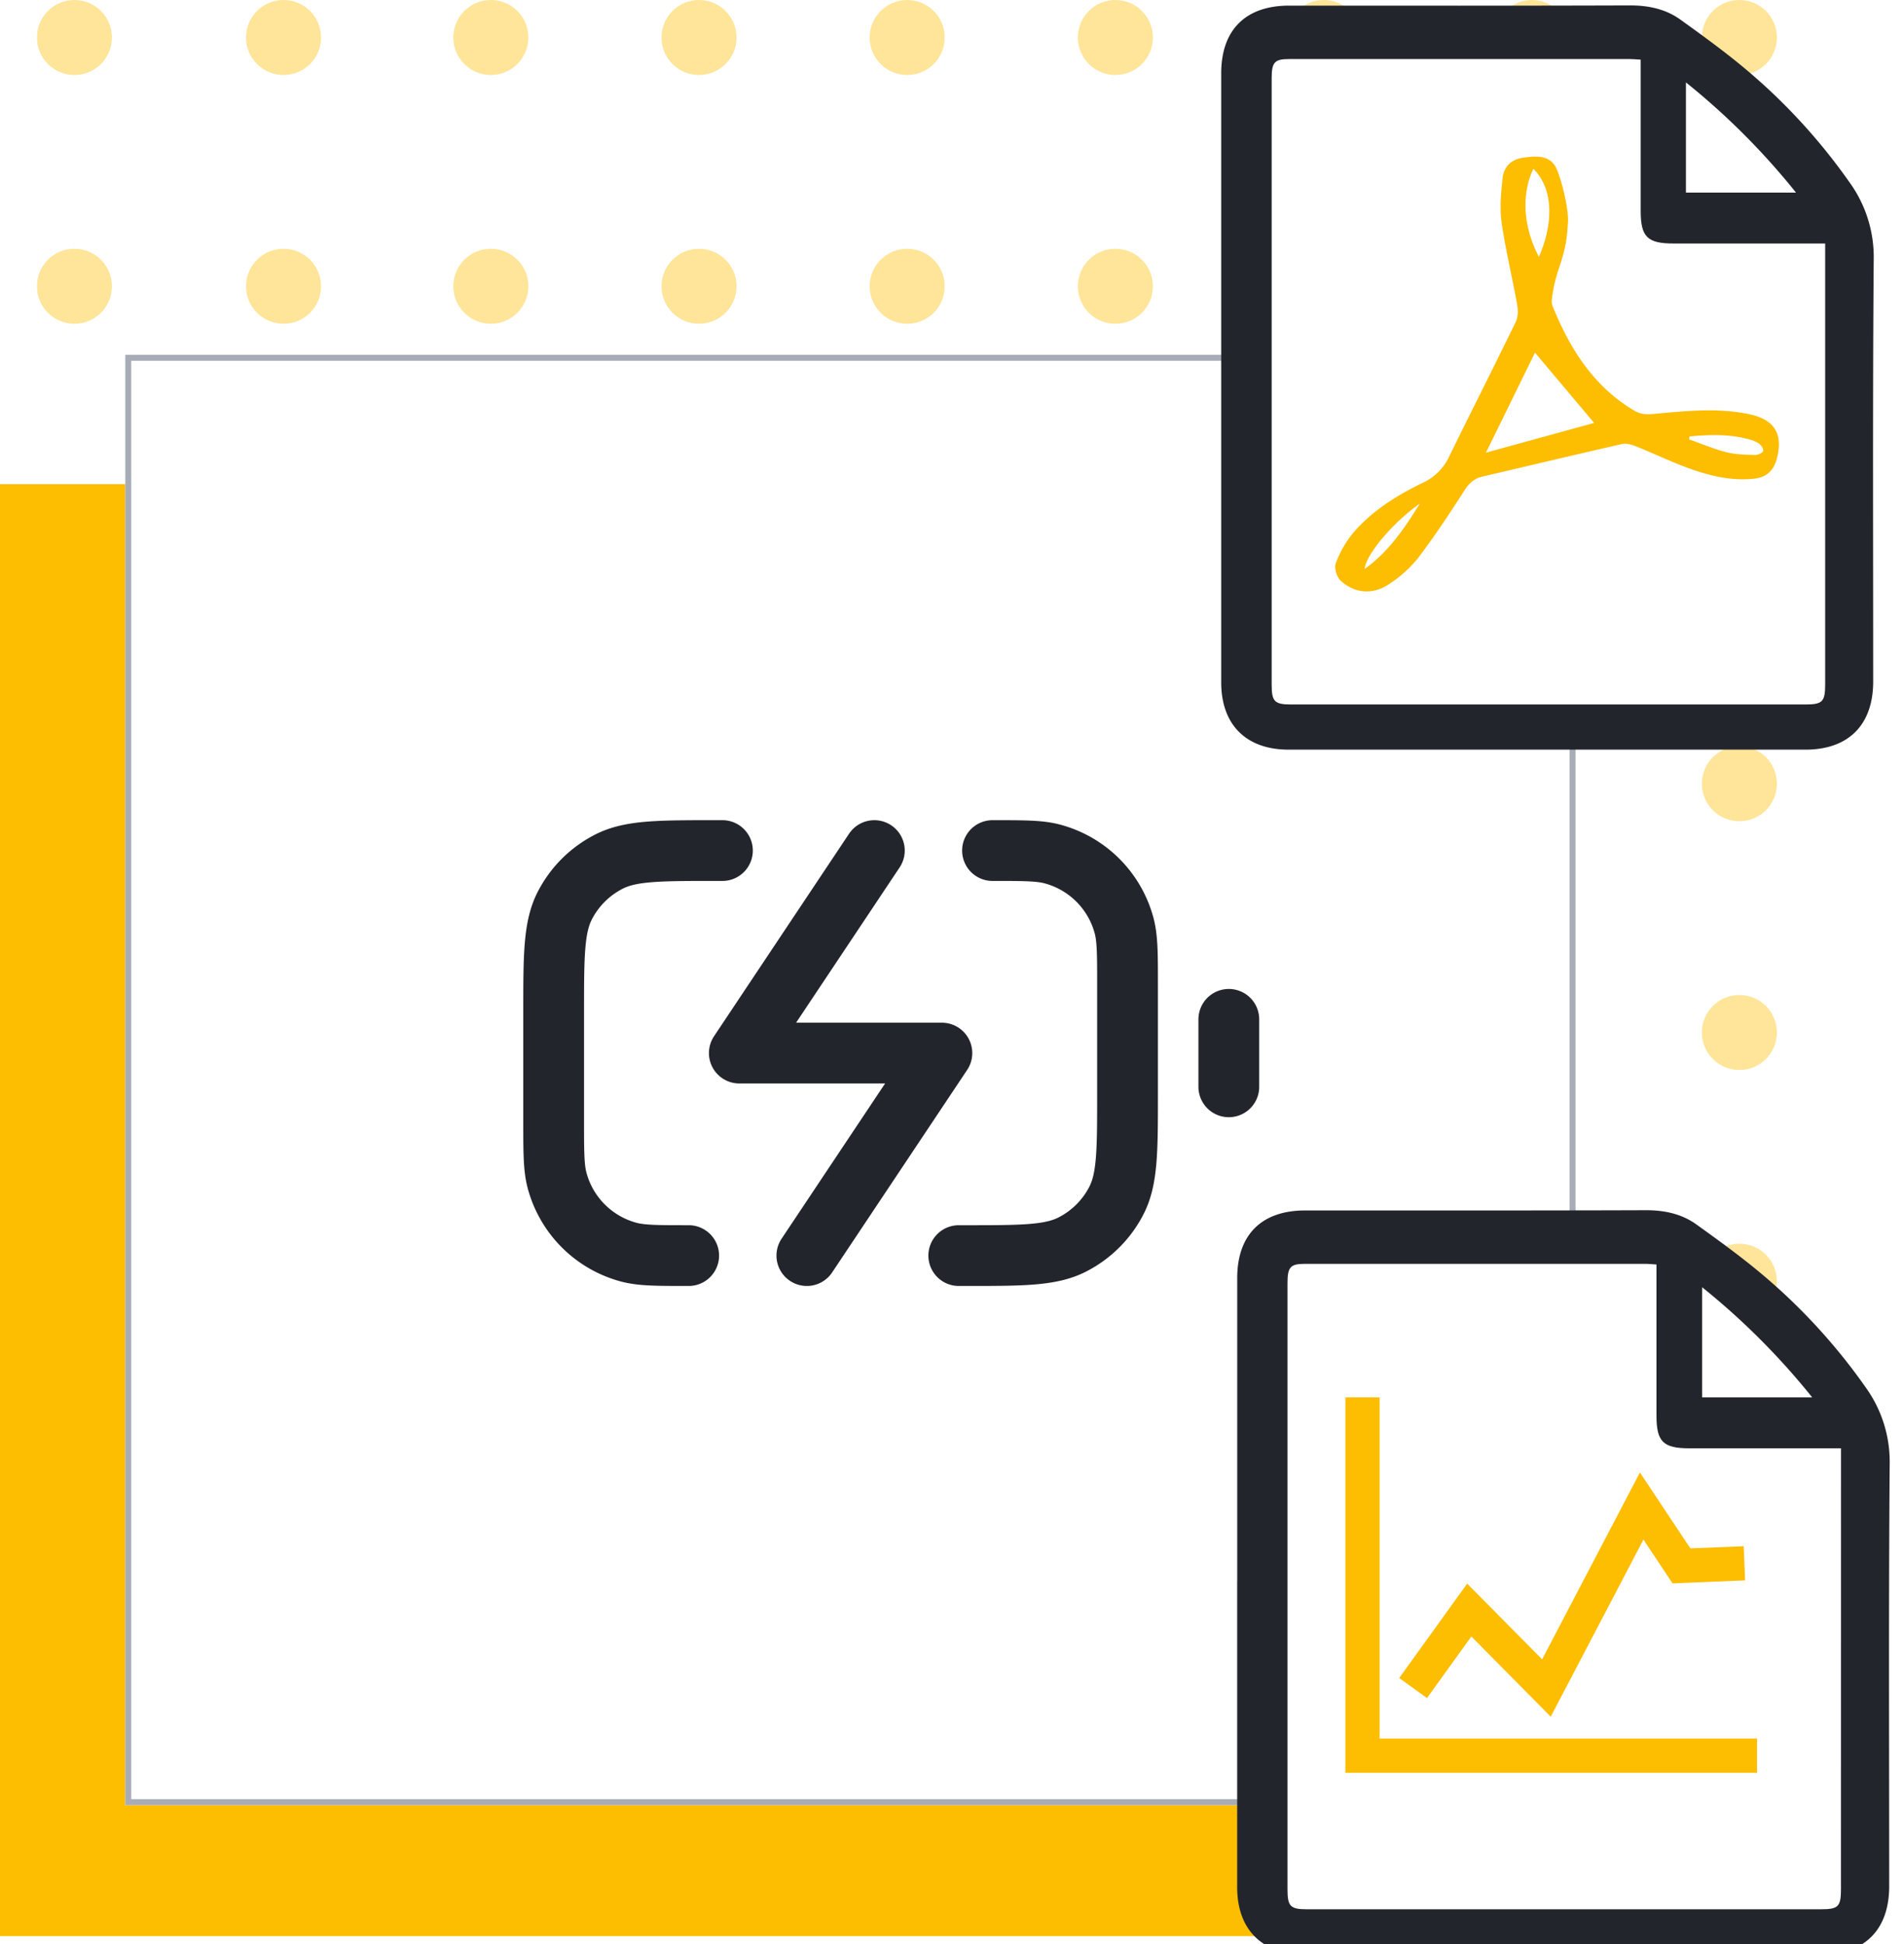 <svg width="47" height="48" viewBox="0 0 47 48" fill="none" xmlns="http://www.w3.org/2000/svg">
  <g clip-path="url(#7jh5s79dxa)">
    <g clip-path="url(#9oi4nlc26b)">
      <g clip-path="url(#2wqpdt4tpc)" fill="#FDBD00" opacity=".4">
        <g clip-path="url(#0n63c07zod)">
          <circle cx="1.837" cy="31.633" r=".926" />
          <circle cx="6.999" cy="31.633" r=".926" />
          <circle cx="12.116" cy="31.633" r=".926" />
          <circle cx="17.255" cy="31.633" r=".926" />
          <circle cx="22.394" cy="31.633" r=".926" />
          <circle cx="27.533" cy="31.633" r=".926" />
          <circle cx="32.676" cy="31.633" r=".926" />
          <circle cx="37.816" cy="31.633" r=".926" />
          <circle cx="42.936" cy="31.633" r=".926" />
        </g>
        <g clip-path="url(#akzu6lmale)">
          <circle cx="1.837" cy="25.492" r=".926" />
          <circle cx="6.999" cy="25.492" r=".926" />
          <circle cx="12.116" cy="25.492" r=".926" />
          <circle cx="17.255" cy="25.492" r=".926" />
          <circle cx="22.394" cy="25.492" r=".926" />
          <circle cx="27.533" cy="25.492" r=".926" />
          <circle cx="32.676" cy="25.492" r=".926" />
          <circle cx="37.816" cy="25.492" r=".926" />
          <circle cx="42.936" cy="25.492" r=".926" />
        </g>
        <g clip-path="url(#5pzn6kc6yf)">
          <circle cx="1.837" cy="19.35" r=".926" />
          <circle cx="6.999" cy="19.35" r=".926" />
          <circle cx="12.116" cy="19.35" r=".926" />
          <circle cx="17.255" cy="19.35" r=".926" />
          <circle cx="22.394" cy="19.35" r=".926" />
          <circle cx="27.533" cy="19.35" r=".926" />
          <circle cx="32.676" cy="19.35" r=".926" />
          <circle cx="37.816" cy="19.35" r=".926" />
          <circle cx="42.936" cy="19.35" r=".926" />
        </g>
        <g clip-path="url(#zr7qvrbcjg)">
          <circle cx="1.837" cy="13.209" r=".926" />
          <circle cx="6.999" cy="13.209" r=".926" />
          <circle cx="12.116" cy="13.209" r=".926" />
          <circle cx="17.255" cy="13.209" r=".926" />
          <circle cx="22.394" cy="13.209" r=".926" />
          <circle cx="27.533" cy="13.209" r=".926" />
          <circle cx="32.676" cy="13.209" r=".926" />
          <circle cx="37.816" cy="13.209" r=".926" />
          <circle cx="42.936" cy="13.209" r=".926" />
        </g>
        <g clip-path="url(#ey31a3mhfh)">
          <circle cx="1.837" cy="7.068" r=".926" />
          <circle cx="6.999" cy="7.068" r=".926" />
          <circle cx="12.116" cy="7.068" r=".926" />
          <circle cx="17.255" cy="7.068" r=".926" />
          <circle cx="22.394" cy="7.068" r=".926" />
          <circle cx="27.533" cy="7.068" r=".926" />
          <circle cx="32.676" cy="7.068" r=".926" />
          <circle cx="37.816" cy="7.068" r=".926" />
          <circle cx="42.936" cy="7.068" r=".926" />
        </g>
        <g clip-path="url(#0o4fz3my3i)">
          <circle cx="1.837" cy=".926" r=".926" />
          <circle cx="6.999" cy=".926" r=".926" />
          <circle cx="12.116" cy=".926" r=".926" />
          <circle cx="17.255" cy=".926" r=".926" />
          <circle cx="22.394" cy=".926" r=".926" />
          <circle cx="27.533" cy=".926" r=".926" />
          <circle cx="32.676" cy=".926" r=".926" />
          <circle cx="37.816" cy=".926" r=".926" />
          <circle cx="42.936" cy=".926" r=".926" />
        </g>
      </g>
    </g>
    <path fill="#FDBD00" d="M0 11.953h35.849v35.849H0z" />
    <g filter="url(#tgc79zoebj)">
      <path fill="#fff" d="M4 8h35.652v35.66H4z" />
      <path stroke="#fff" stroke-width=".147" d="M4 8h35.652v35.66H4z" />
      <path stroke="#A7ACB6" stroke-width=".147" d="M4 8h35.652v35.66H4z" />
    </g>
    <path
      d="m19.917 31 3.333-5h-5l3.333-5m8.75 5.833v-1.666M23.667 31h.166c1.4 0 2.1 0 2.635-.273a2.5 2.5 0 0 0 1.093-1.092c.272-.535.272-1.235.272-2.635v-2.667c0-.775 0-1.162-.085-1.48a2.5 2.5 0 0 0-1.768-1.768C25.663 21 25.275 21 24.5 21m-6.667 0h-.166c-1.4 0-2.1 0-2.635.273a2.5 2.5 0 0 0-1.093 1.092c-.272.535-.272 1.235-.272 2.635v2.667c0 .775 0 1.162.085 1.48a2.5 2.5 0 0 0 1.768 1.768c.318.085.705.085 1.48.085"
      stroke="#23252C" stroke-width="1.5" stroke-linecap="round" stroke-linejoin="round" />
    <path
      d="M30.219 9.3v7.547c0 1.006.582 1.588 1.593 1.588h12.754c1.026 0 1.6-.58 1.6-1.61 0-3.474-.014-6.949.013-10.423a3.073 3.073 0 0 0-.584-1.858 14.46 14.46 0 0 0-2.337-2.597c-.576-.504-1.2-.957-1.822-1.404-.353-.254-.768-.338-1.212-.336-2.8.01-5.6.005-8.4.005-1.036 0-1.605.567-1.605 1.599V9.3z"
      stroke="#23252C" stroke-width=".147" stroke-linecap="round" stroke-linejoin="round" />
    <path
      d="M30.219 9.3V1.81c0-1.031.57-1.598 1.606-1.598 2.8 0 5.599.005 8.399-.005.444-.002.859.082 1.212.336.622.447 1.246.9 1.822 1.404a14.46 14.46 0 0 1 2.337 2.597c.392.559.589 1.153.584 1.858-.027 3.474-.012 6.949-.013 10.423 0 1.03-.574 1.61-1.6 1.61H31.813c-1.011 0-1.593-.582-1.593-1.588V9.301z"
      fill="#23252C" />
    <path
      d="M40.5 1.473c-.108-.007-.182-.015-.256-.015h-8.426c-.356 0-.427.08-.427.472v14.978c0 .411.072.485.475.485h12.698c.425 0 .49-.067.49-.498V6.012H41.31c-.645 0-.81-.164-.81-.804V1.473z"
      fill="#fff" />
    <path d="M41.617 4.755h2.717a17.569 17.569 0 0 0-2.717-2.72v2.72z" fill="#fff" />
    <path fill-rule="evenodd" clip-rule="evenodd"
      d="M43.164 10.223c-.808-.166-1.618-.068-2.428.004a.674.674 0 0 1-.38-.08C39.34 9.55 38.751 8.61 38.322 7.55c-.029-.072-.015-.167-.003-.248.1-.72.339-.91.382-1.758.043-.32-.146-1.075-.274-1.37-.155-.356-.51-.326-.83-.28-.294.042-.478.216-.509.527-.035.355-.071.722-.021 1.072.097.676.26 1.342.381 2.015.026.141.029.315-.031.438-.542 1.116-1.104 2.221-1.649 3.335a1.337 1.337 0 0 1-.655.643c-.635.308-1.233.682-1.7 1.22a2.59 2.59 0 0 0-.44.765c-.043.115.025.34.122.429.343.315.794.352 1.186.088a3.02 3.02 0 0 0 .722-.647c.408-.536.781-1.101 1.146-1.67.115-.179.239-.295.444-.343 1.149-.267 2.295-.542 3.445-.803.104-.024.234.012.34.054.459.184.906.403 1.373.567.492.173 1.003.29 1.535.236.316-.033.497-.194.576-.5.16-.613-.06-.966-.699-1.097zm-9.48 3.825c.037-.361.706-1.155 1.365-1.614-.373.595-.758 1.182-1.365 1.614zm4.168-9.88c.562.566.44 1.491.135 2.173-.358-.675-.459-1.501-.135-2.173zm-1.172 7.008 1.211-2.469 1.46 1.735-2.671.734zm6.634.057c-.236-.007-.48-.013-.707-.07-.31-.08-.608-.208-.912-.315l.009-.073c.517-.047 1.033-.063 1.541.092.04.012.08.035.117.05.095.042.164.138.164.208-.02.07-.142.11-.212.108z"
      fill="#FDBD00" />
    <path
      d="M30.613 39.047v7.547c0 1.006.583 1.587 1.593 1.587h12.755c1.026 0 1.6-.579 1.6-1.61 0-3.474-.015-6.948.012-10.422a3.071 3.071 0 0 0-.583-1.859 14.508 14.508 0 0 0-2.337-2.597c-.576-.504-1.2-.957-1.823-1.404-.352-.253-.767-.338-1.212-.336-2.8.01-5.599.005-8.399.006-1.036 0-1.605.566-1.605 1.598v7.49z"
      stroke="#23252C" stroke-width=".147" stroke-linecap="round" stroke-linejoin="round" />
    <path
      d="M30.613 39.047v-7.49c0-1.032.57-1.598 1.606-1.598 2.8 0 5.6.005 8.4-.006.444-.002.859.083 1.211.336.623.447 1.247.9 1.823 1.404.88.77 1.664 1.636 2.337 2.597.392.56.588 1.153.583 1.859-.027 3.474-.012 6.948-.012 10.423 0 1.03-.575 1.61-1.6 1.61H32.206c-1.01 0-1.592-.582-1.592-1.589v-7.546z"
      fill="#23252C" />
    <path
      d="M40.89 31.22c-.108-.007-.181-.016-.255-.016h-8.427c-.355 0-.426.08-.426.472v14.979c0 .41.071.484.475.484h12.697c.425 0 .49-.067.49-.498l.001-10.565v-.318H41.701c-.646 0-.811-.164-.811-.804v-3.735z"
      fill="#fff" />
    <path d="M42.016 34.5h2.717a17.619 17.619 0 0 0-2.717-2.719v2.72z" fill="#fff" />
    <path d="M43.373 43.77H33.211V34.5h.845v8.425h9.317v.845z" fill="#FDBD00" />
    <path
      d="m38.28 42.385-1.96-1.981-1.095 1.52-.686-.494 1.678-2.331 1.85 1.87 2.414-4.614 1.245 1.873 1.317-.054.035.844-1.792.074-.718-1.08-2.289 4.373z"
      fill="#FDBD00" />
  </g>
  <defs>
    <clipPath id="7jh5s79dxa">
      <path fill="#fff" d="M0 0h46.765v48H0z" />
    </clipPath>
    <clipPath id="9oi4nlc26b">
      <path fill="#fff" transform="translate(.911)" d="M0 0h48.11v32.559H0z" />
    </clipPath>
    <clipPath id="2wqpdt4tpc">
      <path fill="#fff" transform="translate(.911)" d="M0 0h48.11v32.559H0z" />
    </clipPath>
    <clipPath id="0n63c07zod">
      <path fill="#fff" transform="translate(.911 30.707)" d="M0 0h48.11v1.851H0z" />
    </clipPath>
    <clipPath id="akzu6lmale">
      <path fill="#fff" transform="translate(.911 24.567)" d="M0 0h48.11v1.851H0z" />
    </clipPath>
    <clipPath id="5pzn6kc6yf">
      <path fill="#fff" transform="translate(.911 18.424)" d="M0 0h48.11v1.851H0z" />
    </clipPath>
    <clipPath id="zr7qvrbcjg">
      <path fill="#fff" transform="translate(.911 12.283)" d="M0 0h48.11v1.851H0z" />
    </clipPath>
    <clipPath id="ey31a3mhfh">
      <path fill="#fff" transform="translate(.911 6.143)" d="M0 0h48.11v1.851H0z" />
    </clipPath>
    <clipPath id="0o4fz3my3i">
      <path fill="#fff" transform="translate(.911)" d="M0 0h48.11v1.851H0z" />
    </clipPath>
    <filter id="tgc79zoebj" x="3.093" y="7.927" width="36.632" height="36.641" filterUnits="userSpaceOnUse"
      color-interpolation-filters="sRGB">
      <feFlood flood-opacity="0" result="BackgroundImageFix" />
      <feColorMatrix in="SourceAlpha" values="0 0 0 0 0 0 0 0 0 0 0 0 0 0 0 0 0 0 127 0" result="hardAlpha" />
      <feOffset dx="-.834" dy=".834" />
      <feColorMatrix values="0 0 0 0 0.133 0 0 0 0 0.133 0 0 0 0 0.133 0 0 0 1 0" />
      <feBlend in2="BackgroundImageFix" result="effect1_dropShadow_714_23248" />
      <feBlend in="SourceGraphic" in2="effect1_dropShadow_714_23248" result="shape" />
    </filter>
  </defs>
</svg>